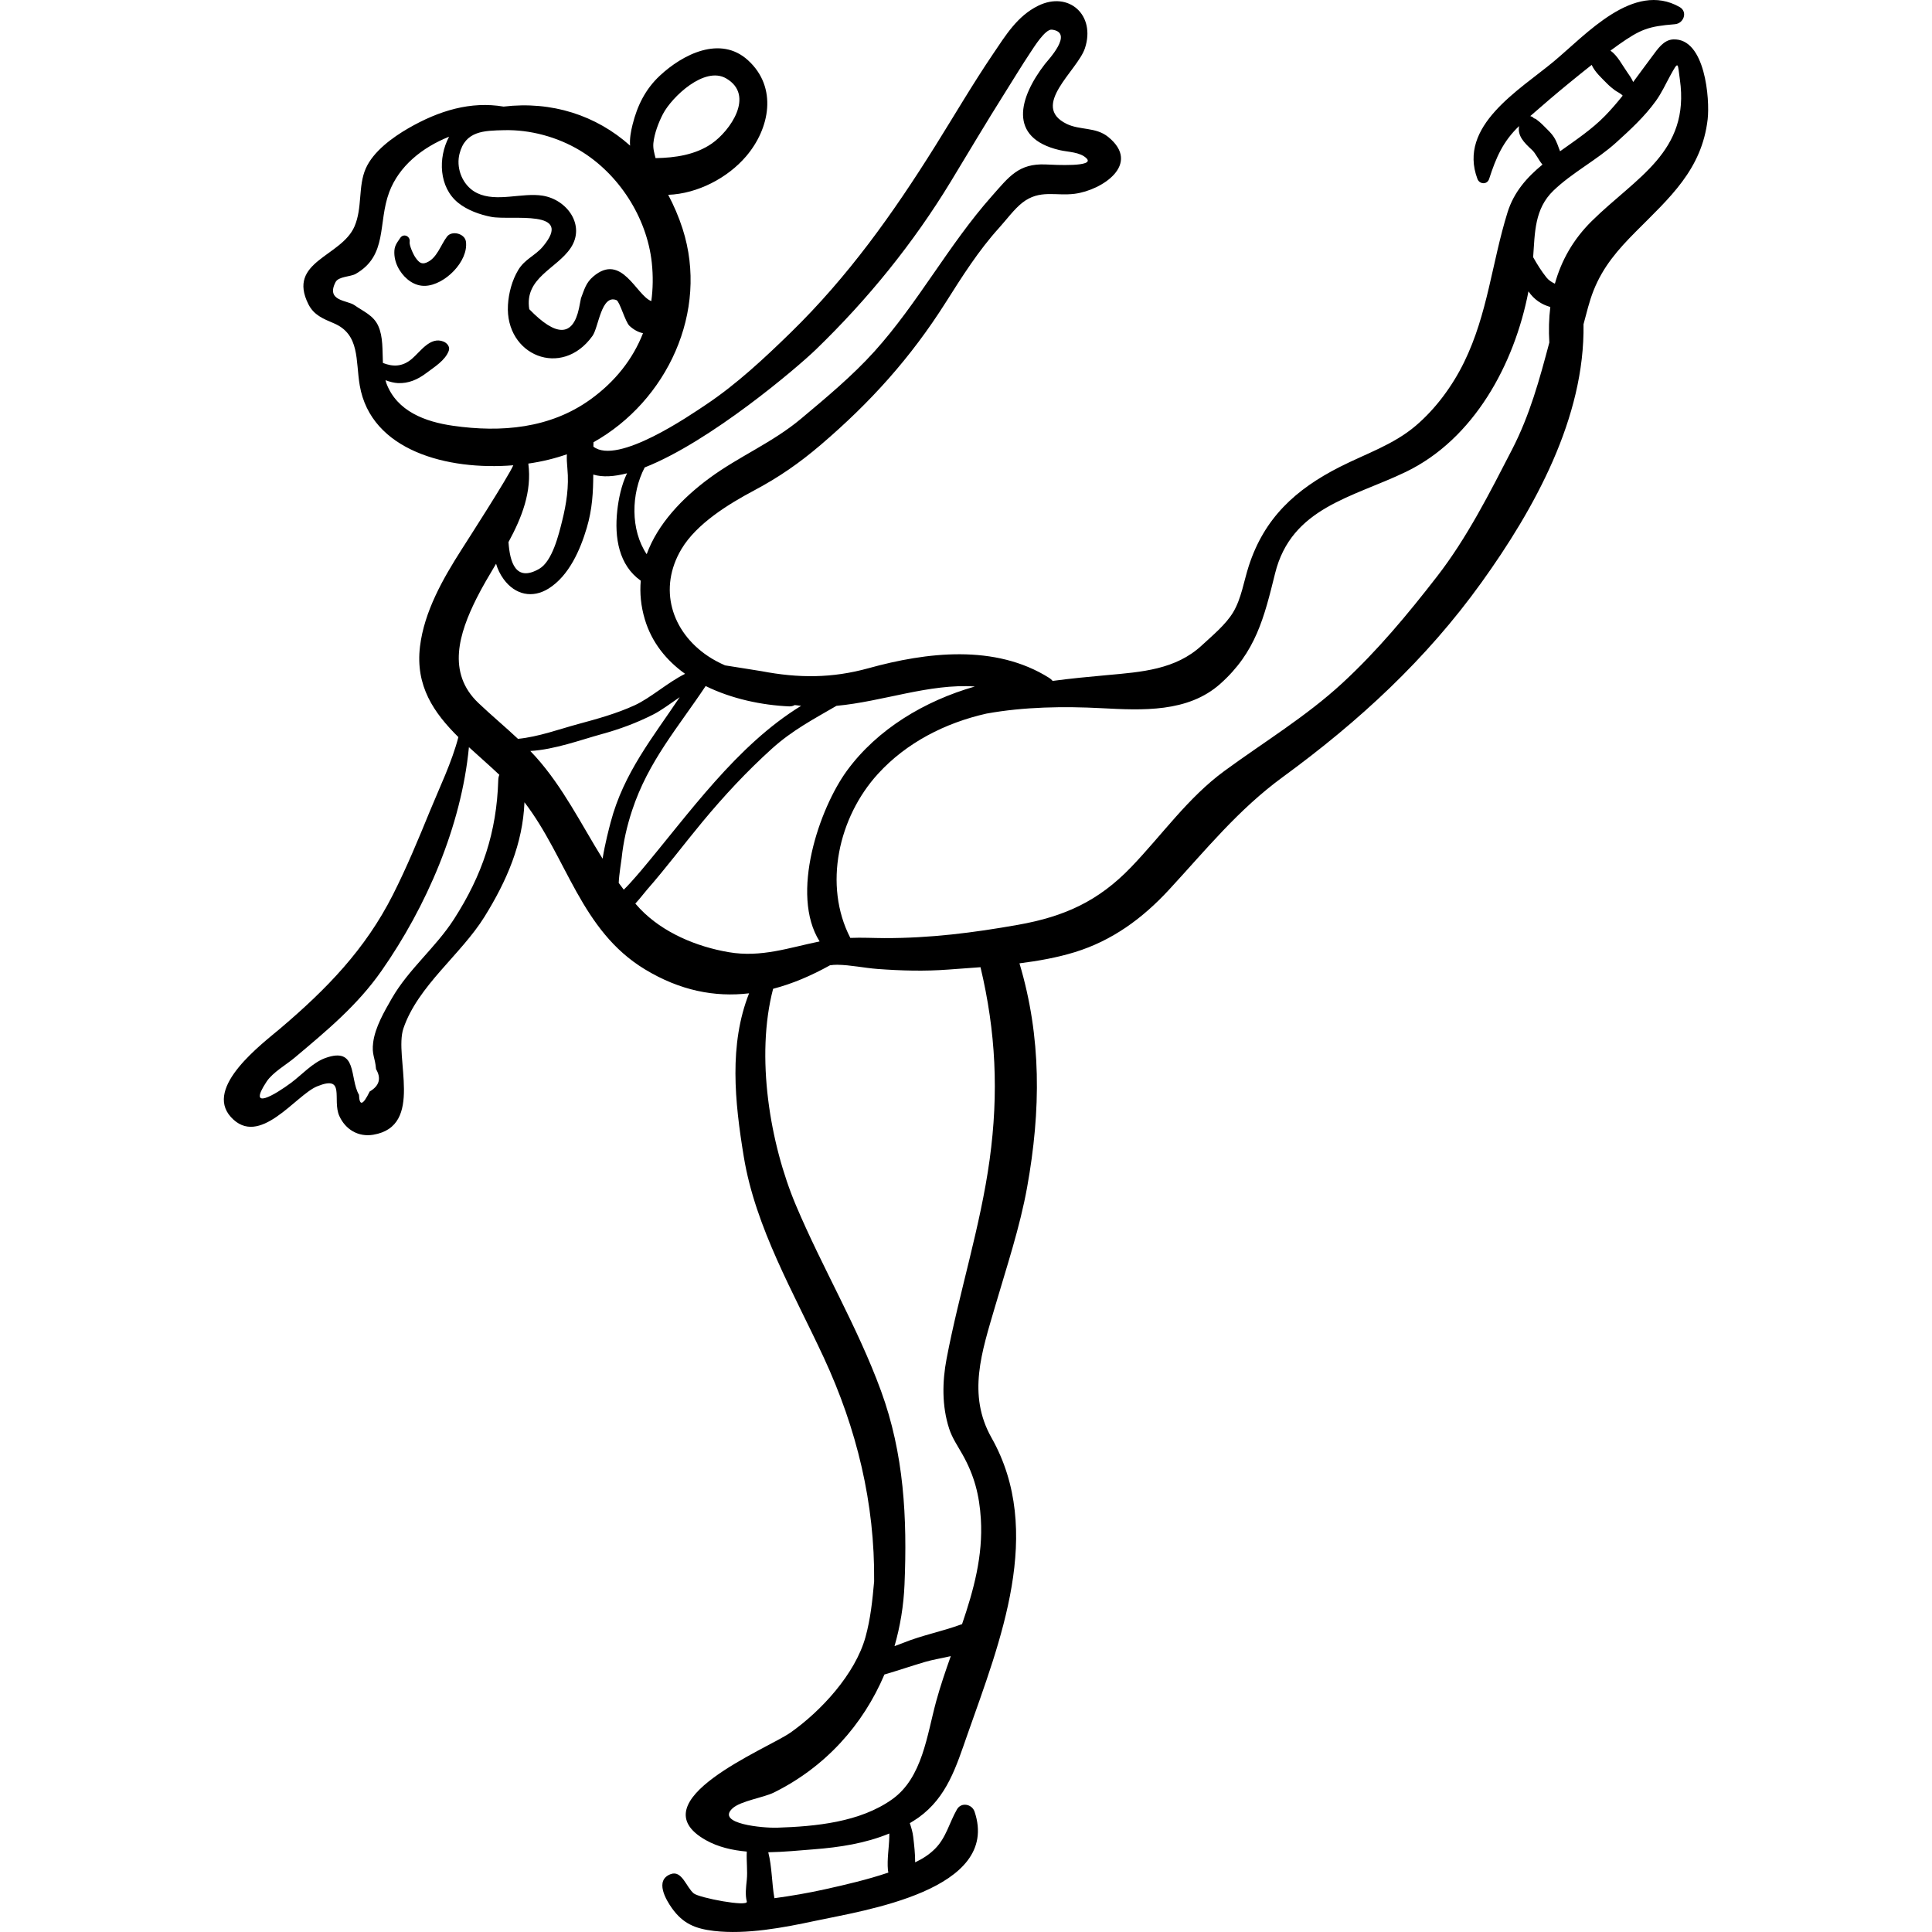 <?xml version="1.0" encoding="iso-8859-1"?>
<!-- Generator: Adobe Illustrator 19.0.0, SVG Export Plug-In . SVG Version: 6.00 Build 0)  -->
<svg version="1.1" id="Capa_1" xmlns="http://www.w3.org/2000/svg" xmlns:xlink="http://www.w3.org/1999/xlink" x="0px" y="0px"
	 viewBox="0 0 512.002 512.002" style="enable-background:new 0 0 512.002 512.002;" xml:space="preserve">
<g>
	<g>
		<path d="M443.388,10.448c-2.543,0.127-4.117,2.594-5.491,4.415c-1.738,2.304-3.393,4.605-5.083,6.869
			c-0.414-0.946-1.034-1.832-1.639-2.687c-1.207-1.706-2.506-4.313-4.384-5.631c0.722-0.529,1.439-1.061,2.178-1.581
			c5.816-4.089,7.861-4.857,14.913-5.417c2.301-0.183,3.475-3.283,1.234-4.557c-12.199-6.934-24.712,7.246-33.37,14.447
			c-9.124,7.591-25.482,17.08-20.21,31.106c0.551,1.466,2.593,1.582,3.103,0c1.85-5.74,3.706-9.955,7.941-14.007
			c-0.47,2.601,1.307,4.389,3.418,6.329c0.995,0.915,1.732,2.665,2.771,3.885c-4.098,3.373-7.576,7.251-9.265,12.694
			c-4.143,13.351-5.236,26.852-11.492,39.658c-3.073,6.289-7.515,12.349-12.857,16.886c-5.915,5.023-13.234,7.399-20.059,10.865
			c-11.808,5.996-20.039,13.566-24.164,26.294c-1.297,4.003-1.953,8.614-4.131,12.244c-1.978,3.297-5.52,6.194-8.312,8.784
			c-6.926,6.424-15.962,7.045-25.101,7.871c-4.762,0.431-9.598,0.888-14.416,1.536c-0.262-0.298-0.565-0.574-0.934-0.806
			c-14.333-9.021-32.509-6.81-47.867-2.561c-9.733,2.693-18.58,2.652-28.366,0.785c-1.098-0.21-5.793-0.9-9.658-1.538
			c-1.558-0.691-3.082-1.481-4.539-2.46c-9.695-6.51-13.226-17.944-7.009-28.372c4.015-6.735,12.516-11.944,19.227-15.511
			c6.604-3.511,12.013-7.261,17.681-12.102c13.226-11.298,23.82-23.059,33.12-37.737c4.336-6.844,8.71-13.777,14.167-19.789
			c1.848-2.037,4.004-4.981,6.156-6.653c4.611-3.582,8.825-1.697,13.862-2.353c7.243-0.944,17.746-7.853,8.877-15.063
			c-3.284-2.67-7.505-1.745-11.005-3.452c-9.777-4.767,2.849-14.096,4.83-20.036c2.922-8.764-4.252-15.309-12.43-11.258
			c-5.499,2.724-8.582,7.832-11.899,12.732c-5.378,7.943-10.213,16.218-15.299,24.352c-11.248,17.989-23.106,34.645-38.363,49.53
			c-6.931,6.762-14.355,13.694-22.427,19.075c-4.094,2.729-23.442,16.131-29.837,11.127c0.007-0.386,0.011-0.767,0.023-1.159
			c19.437-10.896,30.673-34.624,23.617-56.565c-1.036-3.222-2.333-6.211-3.815-9.006c7.824-0.297,15.76-4.498,20.623-10.179
			c6.307-7.365,8.432-18.291,0.512-25.494c-7.313-6.65-17.277-1.579-23.362,4.107c-3.819,3.569-5.963,7.921-7.223,12.968
			c-0.451,1.806-0.798,3.691-0.652,5.559c-8.988-8.041-20.761-11.859-33.525-10.346c-8.688-1.47-17.072,1.04-25.215,5.734
			c-4.151,2.393-9.318,6.121-11.321,10.694c-2.06,4.702-0.84,10.4-2.978,15.341c-3.491,8.069-17.932,9.23-12.214,20.609
			c1.453,2.892,3.923,3.852,6.751,5.054c6.964,2.962,5.722,9.875,6.858,16.474c2.98,17.306,23.265,22.565,40.692,21.15
			c-1.34,3.105-12.404,20.286-13.751,22.399c-4.921,7.718-9.848,16.372-10.972,25.606c-1.277,10.493,3.688,17.618,10.169,24.038
			c-1.729,6.671-5.043,13.481-7.522,19.543c-3.056,7.473-6.174,15.005-9.822,22.219c-7.349,14.534-17.579,25.007-29.767,35.374
			c-4.745,4.037-20.387,15.624-13.171,23.552c7.54,8.284,17.148-5.801,22.833-8.131c7.712-3.159,3.936,3.515,5.901,7.853
			c1.626,3.589,5.036,5.623,8.98,4.967c13.631-2.267,5.418-20.603,8.008-28.195c3.849-11.282,15.246-19.543,21.467-29.554
			c5.952-9.578,10.164-19.375,10.605-30.364c11.315,14.746,14.917,33.967,31.909,44.27c9.322,5.652,18.527,7.432,27.62,6.363
			c-5.357,13.578-3.816,28.658-1.4,43.333c3.092,18.778,13.293,36.151,21.217,53.247c8.726,18.825,13.523,38.561,13.323,59.258
			c-0.441,4.939-0.94,9.88-2.29,14.756c-2.707,9.775-11.739,19.612-19.919,25.349c-6.084,4.266-40.819,18.126-22.382,28.48
			c3.239,1.819,6.969,2.682,10.843,3.026c-0.135,2.492,0.247,5.141-0.005,7.537c-0.205,1.953-0.46,3.921,0.013,5.712
			c0.393,1.485-12.644-0.977-14.077-2.172c-1.98-1.651-3.12-6.199-6.085-5.103c-4.381,1.62-1.215,6.891,0.333,9.054
			c2.895,4.045,6.13,5.417,11.119,6.002c8.579,1.007,18.51-0.88,26.891-2.68c12.638-2.714,49.211-8.064,42.174-28.926
			c-0.681-2.021-3.526-2.597-4.665-0.61c-2.07,3.608-2.841,7.469-5.815,10.445c-1.602,1.603-3.366,2.69-5.266,3.59
			c0.005-2.257-0.25-4.551-0.516-6.762c-0.154-1.283-0.513-2.458-0.9-3.621c0.761-0.463,1.524-0.92,2.263-1.447
			c7.648-5.457,10.049-13.618,13.016-22.063c8.654-24.631,20.435-53.724,6.376-78.615c-6.482-11.478-2.564-22.791,0.933-34.764
			c3.033-10.385,6.585-20.979,8.502-31.635c3.674-20.419,3.82-39.733-2.03-59.335c5.022-0.636,9.979-1.524,14.64-2.956
			c9.94-3.053,17.967-8.95,24.964-16.521c9.866-10.675,18.343-21.244,30.201-29.913c20.142-14.725,37.939-31.099,52.597-51.489
			c14.085-19.591,27.458-43.728,27.077-68.487c0.822-2.996,1.509-6.052,2.671-8.961c2.54-6.361,6.442-10.808,11.208-15.602
			c8.899-8.951,17.474-16.375,19.022-29.768C453.151,26.362,451.935,10.022,443.388,10.448z M408.029,32.34
			c-0.327-0.278-0.663-0.544-1.008-0.8c-0.832-0.306-1.005-0.392-0.518-0.257c-0.27-0.255-0.611-0.423-0.972-0.517
			c3.395-2.972,6.807-5.895,10.318-8.767c2.001-1.635,3.973-3.235,5.964-4.802c0.864,1.921,2.626,3.463,4.101,4.972
			c0.618,0.633,1.326,1.207,2.031,1.74c0.59,0.445,1.609,0.853,2.082,1.443c-1.466,1.833-3,3.627-4.682,5.354
			c-3.505,3.598-7.79,6.437-11.906,9.38c-0.095-0.236-0.193-0.473-0.28-0.718c-0.509-1.435-0.97-2.652-1.955-3.836
			c-0.636-0.763-1.374-1.44-2.068-2.15C408.774,33.015,408.415,32.675,408.029,32.34z M170.85,123.876
			c17.374-6.82,40.442-26.472,45.406-31.279c13.777-13.339,25.783-28.132,35.741-44.528c4.72-7.771,9.367-15.633,14.219-23.321
			c2.298-3.641,4.541-7.376,6.931-10.957c0.886-1.328,3.873-6.153,5.624-5.932c5.96,0.753-1.069,8.094-1.873,9.138
			c-6.81,8.839-9.905,19.528,3.871,22.778c2.297,0.542,5.449,0.479,7.169,2.186c2.351,2.335-8.342,1.738-10.796,1.626
			c-7.22-0.329-9.77,3.294-14.287,8.383c-11.472,12.926-19.596,28.387-31.119,41.163c-5.851,6.487-12.759,12.228-19.45,17.833
			c-7.606,6.371-16.422,9.953-24.296,15.758c-7.248,5.344-13.682,12.13-16.614,20.146
			C167.064,140.442,167.211,130.82,170.85,123.876z M173.153,37.943c0.232-2.503,1.402-5.562,2.535-7.729
			c2.367-4.53,11.017-12.772,16.754-9.438c7.694,4.473,1.038,13.926-3.841,17.287c-4.311,2.97-9.656,3.757-14.867,3.841
			C173.406,40.625,173.021,39.357,173.153,37.943z M121.554,42.018c0.041-0.411,0.111-0.818,0.211-1.219
			c1.531-6.162,6.536-6.168,11.844-6.3c6.874-0.17,14.063,1.785,19.991,5.323c10.337,6.171,17.84,17.771,19.132,29.806
			c0.377,3.513,0.317,6.909-0.13,10.167c-3.982-1.481-7.815-12.948-15.369-6.524c-1.992,1.693-2.356,3.432-3.269,5.761
			c-0.176,0.891-0.351,1.782-0.526,2.673c-1.623,7.546-6.016,7.625-13.178,0.238c-1.334-8.352,7.271-10.691,10.973-16.23
			c3.981-5.955-0.896-12.797-7.412-13.853c-5.456-0.884-12.192,1.808-17.358-0.674C123.1,49.572,121.184,45.687,121.554,42.018z
			 M120.061,112.834c-7.321-1.045-14.88-3.8-17.672-11.273c-0.097-0.261-0.15-0.536-0.228-0.802
			c1.181,0.447,2.342,0.718,3.261,0.764c2.841,0.14,5.292-0.95,7.527-2.637c2.14-1.616,5.021-3.349,5.976-5.914
			c0.406-1.089-0.467-2.083-1.393-2.454c-3.505-1.404-6.072,2.617-8.373,4.576c-2.615,2.226-5.168,2.077-7.685,1.091
			c-0.158-3.407,0.075-6.895-1.224-9.798c-1.268-2.834-3.959-3.847-6.335-5.526c-1.854-1.309-7.624-1.031-4.982-6.117
			c0.774-1.491,3.972-1.394,5.296-2.148c8.596-4.892,5.854-13.451,8.909-21.648c2.574-6.907,8.738-11.876,15.868-14.718
			c-2.997,5.639-2.669,13.4,2.398,17.503c2.433,1.97,5.763,3.154,8.796,3.739c5.239,1.012,22.156-2.23,13.638,7.904
			c-1.971,2.346-4.772,3.29-6.501,6.177c-1.644,2.743-2.538,6.109-2.724,9.275c-0.785,13.344,14.274,19.602,22.416,8.169
			c1.613-2.266,2.307-11.093,6.345-9.458c0.867,0.351,2.324,5.79,3.463,6.83c1.177,1.075,2.38,1.683,3.565,1.93
			c-2.684,6.877-7.403,12.857-13.931,17.556C145.774,113.556,132.861,114.661,120.061,112.834z M140.012,122.856
			c3.708-0.531,7.157-1.388,10.218-2.47c-0.063,1.143,0.002,2.353,0.139,3.82c0.441,4.721-0.254,9.279-1.4,13.871
			c-0.893,3.574-2.589,10.674-6.07,12.673c-6.298,3.617-7.778-1.852-8.143-7.084C138.301,137.121,140.996,130.302,140.012,122.856z
			 M132.046,206.689c-0.412,13.887-4.224,25.203-11.733,36.889c-4.842,7.535-12.024,13.252-16.48,21.015
			c-1.982,3.454-4.413,7.623-4.935,11.651c-0.429,3.31,0.501,3.863,0.756,7.087c1.438,2.452,0.877,4.429-1.683,5.931
			c-1.772,3.647-2.717,3.94-2.834,0.877c-2.572-4.383-0.286-12.866-8.929-9.748c-3.341,1.206-6.223,4.441-9.031,6.536
			c-4.166,3.108-11.826,7.727-6.526-0.283c1.636-2.473,5.203-4.47,7.453-6.363c8.478-7.128,16.615-13.857,23.01-23.012
			c11.867-16.986,21.135-38.256,23.156-59.262c2.65,2.44,5.427,4.831,8.06,7.326C132.167,205.727,132.062,206.174,132.046,206.689z
			 M137.271,195.801c-3.425-3.218-7.004-6.189-10.471-9.482c-8.481-8.056-5.114-18.517-0.524-27.722
			c1.522-3.052,3.357-6.106,5.189-9.198c0.413,1.418,1.06,2.791,2.007,4.089c3.027,4.149,7.622,5.176,11.927,2.474
			c5.396-3.386,8.373-10.232,10.105-16.085c1.475-4.986,1.697-9.482,1.719-14.114c2.476,0.758,5.539,0.55,8.95-0.339
			c-1.511,3.145-2.254,6.831-2.591,9.906c-0.789,7.184,0.434,14.471,6.225,18.557c-0.28,3.269,0.015,6.696,1.094,10.289
			c1.848,6.152,5.735,10.869,10.656,14.398c-4.551,2.241-9.154,6.407-13.374,8.339c-4.807,2.201-9.914,3.606-15.002,4.98
			C148.307,193.209,142.653,195.288,137.271,195.801z M161.827,217.92c-0.429,1.631-1.453,5.474-2.135,9.639
			c-5.669-9.131-10.483-18.936-17.727-27.006c-0.471-0.525-0.952-1.031-1.435-1.535c6.46-0.367,13.389-2.952,18.879-4.455
			c4.786-1.31,9.319-2.983,13.744-5.233c2.176-1.106,4.554-2.92,6.973-4.57C173.068,195.366,165.275,204.809,161.827,217.92z
			 M165.307,235.774c-0.454-0.59-0.903-1.185-1.339-1.789c0.096-2.299,0.687-5.743,0.773-6.554c0.466-4.399,1.392-8.473,2.77-12.652
			c4.302-13.051,12.209-22.012,19.495-32.97c6.918,3.41,14.929,5.074,22.126,5.39c0.571,0.025,1.066-0.115,1.494-0.35
			c0.681,0.09,1.221,0.153,1.678,0.203c-17.133,10.511-29.702,28.571-42.324,43.561c-0.958,1.137-1.956,2.264-2.949,3.37
			C166.48,234.605,165.895,235.191,165.307,235.774z M193.142,252.343c-8.548-1.458-17.469-5.168-23.524-11.503
			c-0.43-0.45-0.835-0.917-1.249-1.379c1.22-1.305,2.298-2.767,3.139-3.728c5.075-5.79,9.702-11.977,14.623-17.905
			c5.755-6.932,11.711-13.339,18.4-19.392c5.453-4.935,11.214-7.924,17.139-11.381c12.305-1.131,24.601-5.947,36.679-5.124
			c-13.311,3.804-25.843,11.302-33.878,22.279c-7.325,10.007-15.164,32.766-7.262,45.281
			C209.141,251.122,201.788,253.818,193.142,252.343z M235.312,495.617c0.02,0.227,0.066,0.434,0.113,0.639
			c-5.504,1.857-11.214,3.19-16.872,4.444c-4.457,0.988-8.859,1.738-13.326,2.346c-0.722-4.095-0.619-8.205-1.627-12.174
			c4.16-0.069,8.297-0.491,12.007-0.776c6.926-0.532,13.753-1.59,20.067-4.195c0.001,0.292,0.009,0.586,0.001,0.877
			C235.602,489.735,235.047,492.658,235.312,495.617z M248.1,450.859c-2.453,8.969-3.638,20.233-11.622,25.944
			c-8.566,6.126-20.33,7.224-30.578,7.558c-3.508,0.115-16.315-0.977-11.768-5.134c2.152-1.968,8.182-2.817,10.95-4.186
			c13.656-6.756,23.638-17.932,29.302-31.279c3.608-1.051,7.173-2.277,10.782-3.341c2.066-0.609,4.488-0.975,6.806-1.536
			C250.566,442.85,249.203,446.826,248.1,450.859z M262.266,307.312c-2.439,17.753-8.045,35.126-11.406,52.747
			c-1.164,6.099-1.268,12.547,0.675,18.546c0.819,2.528,2.285,4.612,3.568,6.902c3.112,5.559,4.45,10.729,4.835,17.055
			c0.593,9.754-1.913,18.87-4.989,27.876c-0.101,0.028-0.197,0.042-0.301,0.08c-5.028,1.855-10.292,2.833-15.294,4.863
			c-0.721,0.293-1.503,0.57-2.296,0.855c1.505-5.23,2.412-10.699,2.646-16.306c0.739-17.659-0.12-34.66-6.24-51.359
			c-6.23-16.996-15.518-32.527-22.542-49.174c-6.875-16.294-10.743-39.414-6.04-57.356c5.059-1.315,10.083-3.449,15.073-6.228
			c0.629-0.086,1.264-0.147,1.917-0.139c3.544,0.041,7.18,0.854,10.719,1.115c6.331,0.467,12.489,0.631,18.804,0.153
			c2.761-0.209,5.591-0.401,8.448-0.622C263.915,273.426,264.695,289.634,262.266,307.312z M410.591,90.768
			c-2.587,9.724-5.146,19.185-9.881,28.365c-5.938,11.511-11.925,23.388-19.892,33.657c-7.754,9.995-15.82,19.707-25.14,28.295
			c-9.567,8.815-20.746,15.57-31.202,23.231c-9.688,7.097-16.497,16.938-24.745,25.514c-8.67,9.014-17.662,13.073-29.939,15.256
			c-11.932,2.121-23.323,3.551-35.453,3.522c-2.835-0.007-5.951-0.186-8.994-0.052c-7.229-13.997-3.116-32.034,7.329-43.478
			c7.583-8.308,17.856-13.513,28.735-15.965c10.02-1.816,20.593-1.956,30.475-1.438c10.855,0.568,22.912,1.195,31.495-6.448
			c9.411-8.381,11.63-17.548,14.535-29.286c4.325-17.472,20.557-20.09,34.641-26.881c18.011-8.685,28.771-28.462,32.503-47.844
			c1.486,2.179,3.483,3.488,5.791,4.137C410.475,84.408,410.396,87.553,410.591,90.768z M421.82,58.599
			c-4.922,4.858-8.059,10.472-9.757,16.585c-0.839-0.402-1.626-0.886-2.24-1.655c-1.28-1.603-2.46-3.478-3.521-5.368
			c0.471-6.491,0.328-12.795,5.388-17.656c4.999-4.803,11.454-8.06,16.637-12.753c3.731-3.377,7.567-6.915,10.511-11.024
			c1.544-2.156,2.554-4.419,3.817-6.721c2.284-4.161,1.916-3.25,2.531,1.067C447.919,40.256,433.607,46.966,421.82,58.599z"/>
	</g>
</g>
<g>
	<g>
		<path d="M123.474,64.01c-0.294-2.12-3.698-3-4.999-1.32c-1.699,2.194-2.664,5.823-5.53,6.929c-1.297,0.5-1.968-0.15-2.805-1.315
			c-0.674-0.938-1.716-3.365-1.577-4.175c0.258-1.513-1.612-2.403-2.509-1.058c-0.959,1.438-1.581,2.104-1.555,3.944
			c0.024,1.637,0.534,3.214,1.403,4.594c1.479,2.35,3.914,4.256,6.792,4.145C117.861,75.555,124.197,69.248,123.474,64.01z"/>
	</g>
</g>
<g>
</g>
<g>
</g>
<g>
</g>
<g>
</g>
<g>
</g>
<g>
</g>
<g>
</g>
<g>
</g>
<g>
</g>
<g>
</g>
<g>
</g>
<g>
</g>
<g>
</g>
<g>
</g>
<g>
</g>
</svg>
